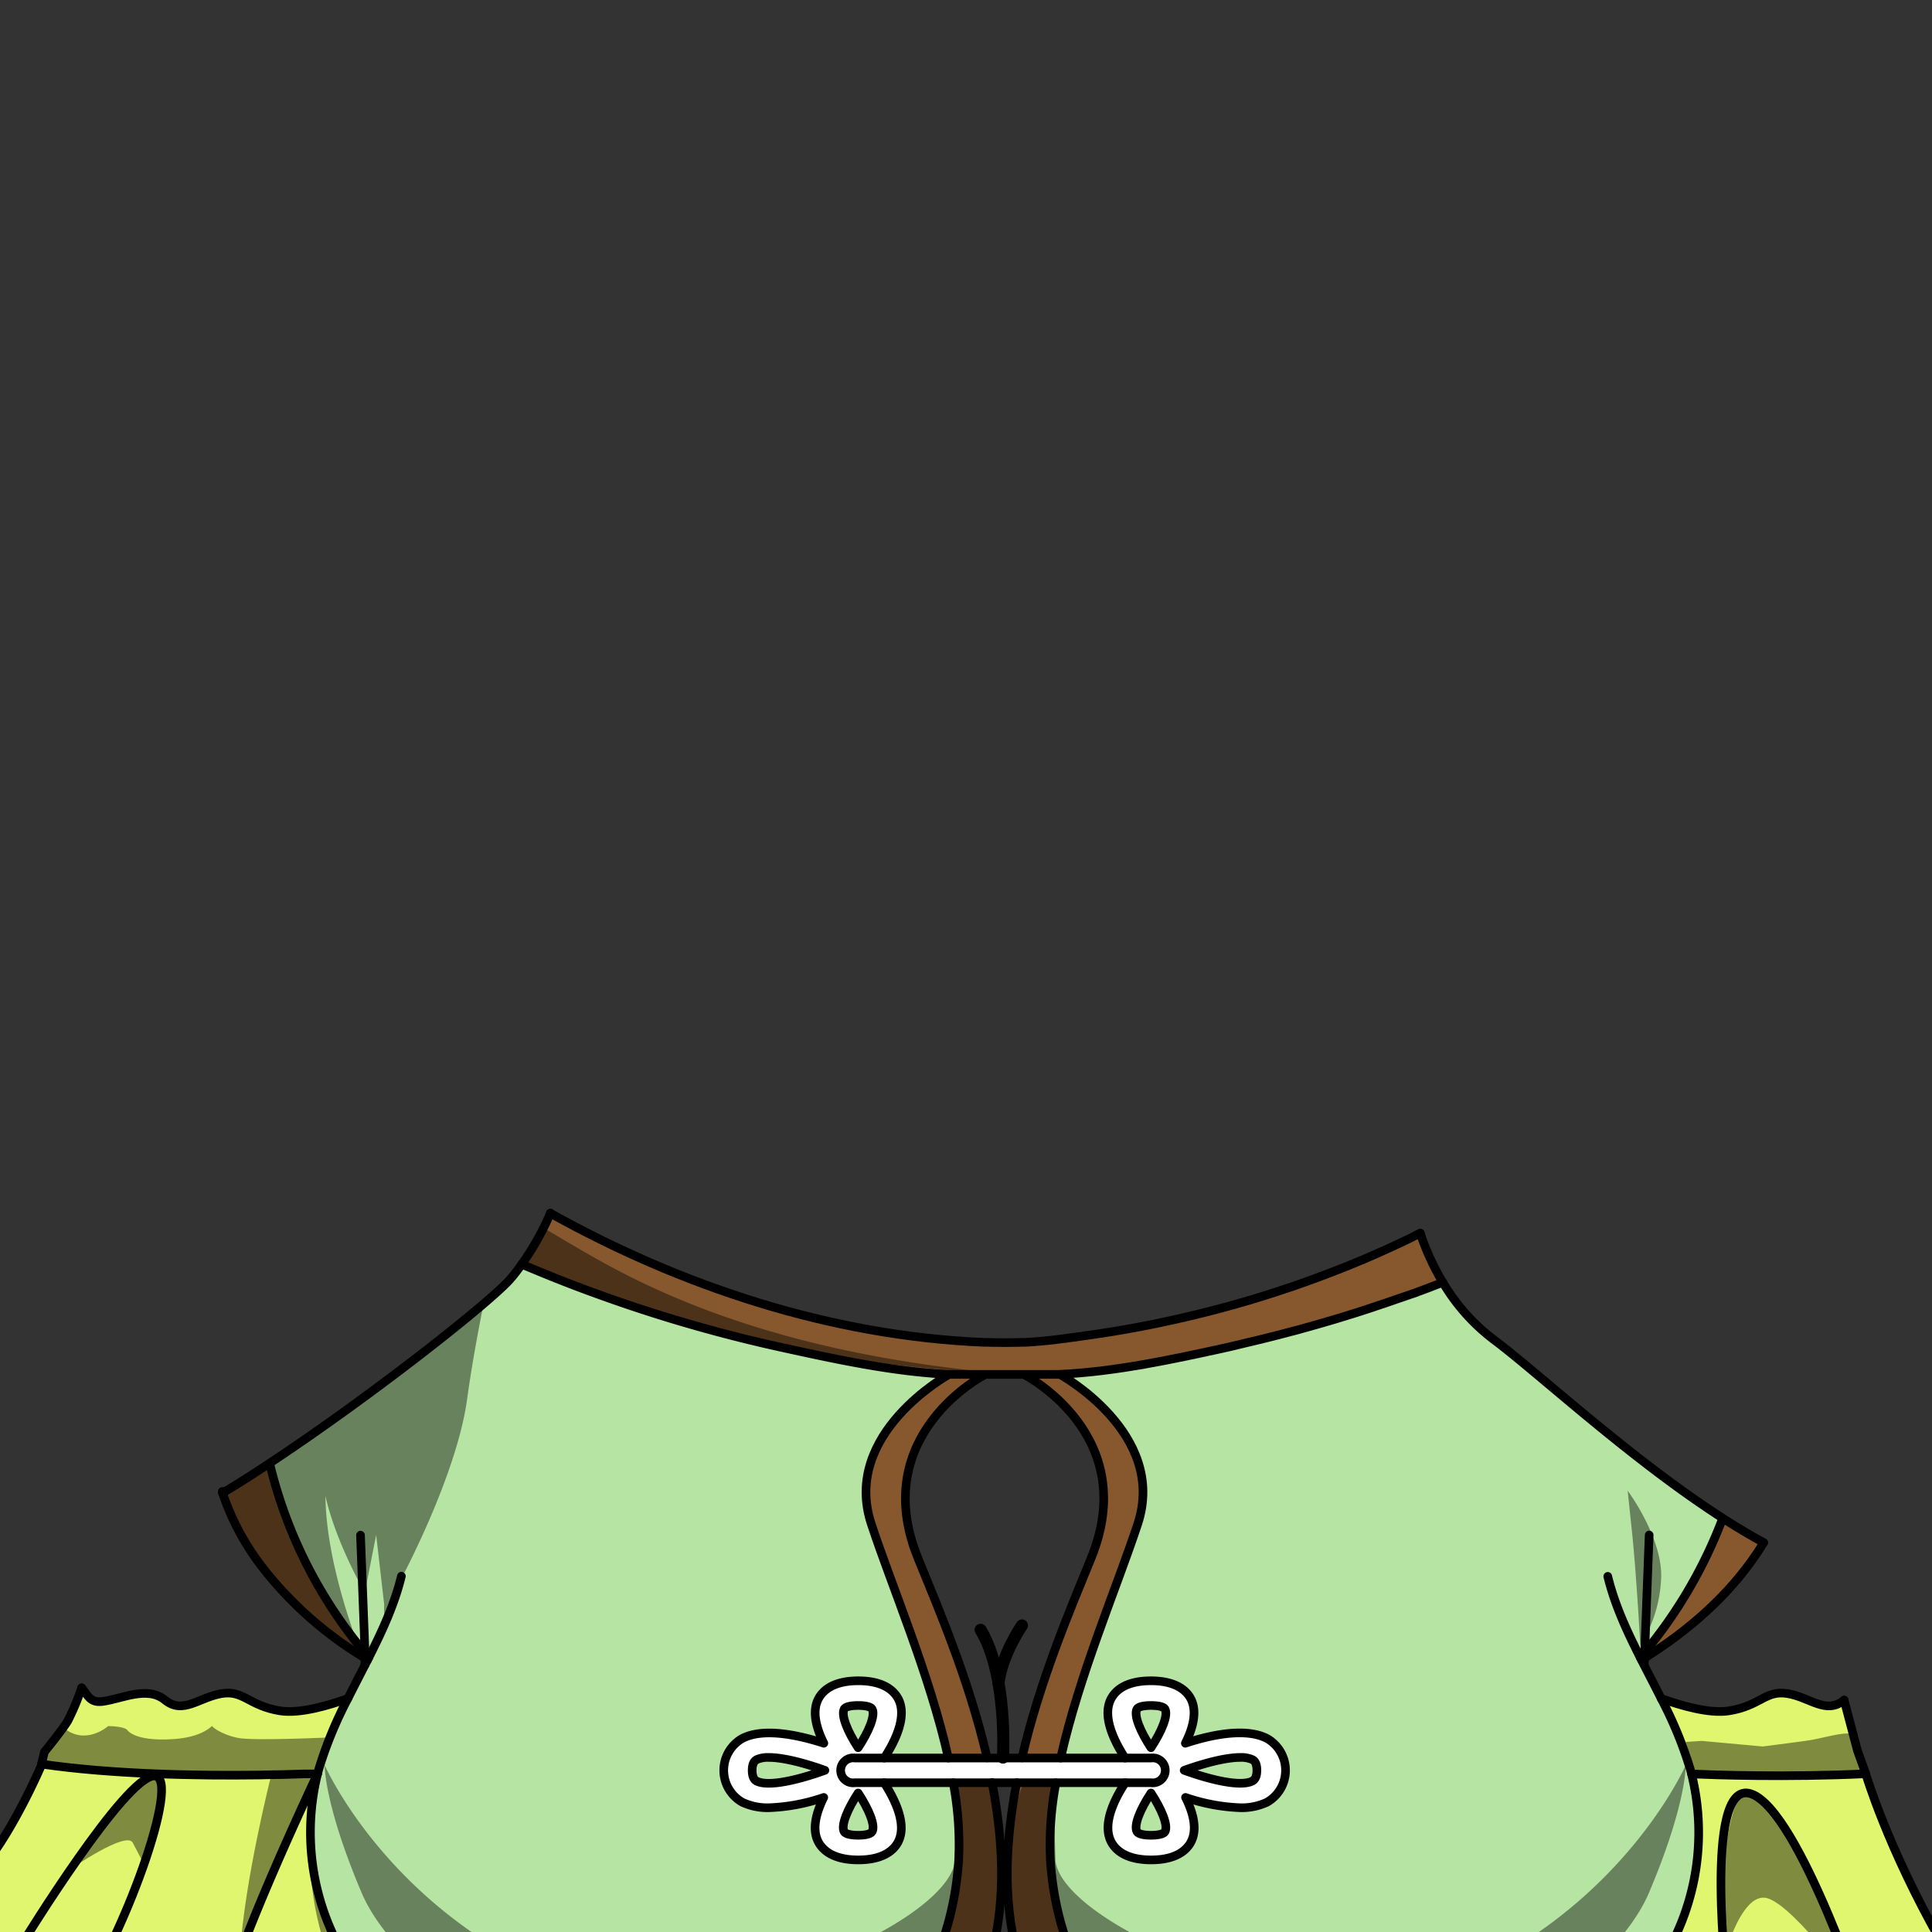 <svg xmlns="http://www.w3.org/2000/svg" viewBox="0 0 432 432">
  <rect x="0" y="0" width="432" height="432" fill="#333333" stroke="none"/>
  <defs>
    <style>.BUNTAI_BEAR_OUTFIT_BEAR_OUTFIT_25_cls-1{isolation:isolate;}.BUNTAI_BEAR_OUTFIT_BEAR_OUTFIT_25_cls-2{fill:#fff;}.BUNTAI_BEAR_OUTFIT_BEAR_OUTFIT_25_cls-3{fill:#e0f66e;}.BUNTAI_BEAR_OUTFIT_BEAR_OUTFIT_25_cls-4{fill:#87582e;}.BUNTAI_BEAR_OUTFIT_BEAR_OUTFIT_25_cls-5{fill:#b6e4a3;}.BUNTAI_BEAR_OUTFIT_BEAR_OUTFIT_25_cls-6,.BUNTAI_BEAR_OUTFIT_BEAR_OUTFIT_25_cls-8{fill:none;stroke:#000;stroke-linecap:round;stroke-linejoin:round;}.BUNTAI_BEAR_OUTFIT_BEAR_OUTFIT_25_cls-6{stroke-width:1.93px;}.BUNTAI_BEAR_OUTFIT_BEAR_OUTFIT_25_cls-7{opacity:0.43;mix-blend-mode:multiply;}.BUNTAI_BEAR_OUTFIT_BEAR_OUTFIT_25_cls-8{stroke-width:2.7px;}</style>
  </defs>
  <g class="BUNTAI_BEAR_OUTFIT_BEAR_OUTFIT_25_cls-1">
    <g id="outfit">
      <path class="BUNTAI_BEAR_OUTFIT_BEAR_OUTFIT_25_cls-2" d="M287.26,393.87a1.16,1.16,0,0,0,0-.18,6.45,6.45,0,0,0-.28-.94c-.06-.16-.12-.31-.19-.46a2.56,2.56,0,0,0-.11-.24l-.09-.18a1.71,1.71,0,0,0-.13-.23,2.61,2.61,0,0,0-.17-.28.21.21,0,0,0,0-.06,3.6,3.6,0,0,0-.28-.4.64.64,0,0,0-.1-.13,2.55,2.55,0,0,0-.26-.3s0,0,0,0l0,0,0,0q-.19-.21-.39-.39c-.16-.15-.33-.29-.5-.42l-.14-.11-.15-.11-.14-.09-.14-.1-.36-.22-.36-.2c-.21-.11-.43-.21-.65-.3a11,11,0,0,0-1.4-.47h0a12.21,12.21,0,0,0-1.51-.29c-.33-.05-.67-.08-1-.1l-.62,0a12.85,12.85,0,0,0-1.39,0,3.77,3.77,0,0,0-.47,0,1.82,1.82,0,0,0-.33,0h-.2c-.39,0-.79.06-1.19.11l-.26,0h-.05l-.36.05-.4.05a2.76,2.76,0,0,0-.4.06l-.29,0c-.48.08-1,.16-1.45.26l-.16,0h-.07l-.42.09-.59.13-.48.11-.44.1-.33.08a0,0,0,0,0,0,0l-.76.19h0l-.09,0-.36.1-.3.08h0l-.37.1-.38.11h0l-.37.1-.37.11h0l-.72.22h0c.14-.28.27-.55.4-.83s.25-.53.36-.81c0,0,0,0,0,0a2.5,2.5,0,0,0,.15-.38c.06-.13.1-.26.15-.39a.16.16,0,0,0,0-.09.7.7,0,0,0,.06-.17,1.66,1.66,0,0,0,.06-.16.06.06,0,0,0,0,0,.88.88,0,0,0,0-.15s0,0,0,0c.08-.25.16-.5.23-.75s.13-.5.18-.75.09-.43.12-.64l0-.16s0-.05,0-.08a.88.88,0,0,0,0-.16.22.22,0,0,0,0-.08,0,0,0,0,0,0,0h0a1.53,1.53,0,0,0,0-.3.43.43,0,0,0,0-.16,8.19,8.19,0,0,0-.05-1.65.19.19,0,0,0,0-.08,3.86,3.86,0,0,0-.09-.49c0-.06,0-.11,0-.16s-.07-.24-.1-.36a7.18,7.18,0,0,0-.32-.81l-.21-.39a6.44,6.44,0,0,0-.45-.66,7,7,0,0,0-.59-.66,1.29,1.29,0,0,0-.17-.16,1.54,1.54,0,0,0-.19-.17,8.32,8.32,0,0,0-.84-.62l-.4-.22-.41-.2a1.76,1.76,0,0,0-.4-.18h0a.13.13,0,0,0-.08,0,.18.18,0,0,0-.09,0h0a.52.52,0,0,0-.16-.06h0l-.07,0-.07,0-.41-.14a4.61,4.61,0,0,0-.53-.15l-.23-.06h0l-.08,0-.12,0-.09,0-.3-.06h-.05l-.26-.05h0l-.61-.08-.49-.05-.39,0-.4,0-.83,0-.83,0-.4,0-.39,0-.49.05-.24,0-.28,0-.31.05-.42.08-.16,0-.51.13-.35.1a.45.45,0,0,0-.11,0l-.17.06a.49.49,0,0,0-.17.06l-.24.09-.43.17-.52.24-.53.3a8.32,8.32,0,0,0-.84.62l-.36.33-.24.24,0,.05,0,0a3.92,3.92,0,0,0-.27.33,3.43,3.43,0,0,0-.24.33,3,3,0,0,0-.21.33,6.54,6.54,0,0,0-.3.59,2,2,0,0,0-.12.31.13.13,0,0,0,0,.08.19.19,0,0,0,0,.07.85.85,0,0,0-.08.24.08.08,0,0,0,0,.05s0,0,0,.06a.85.85,0,0,0,0,.17,7.22,7.22,0,0,0-.11.52,2.76,2.76,0,0,0-.06.4.33.33,0,0,0,0,.14,2.56,2.56,0,0,0,0,.39v.09a0,0,0,0,0,0,0,.66.66,0,0,0,0,.14v.34a0,0,0,0,0,0,0s0,0,0,0,0,0,0,0,0,.2,0,.31a.13.13,0,0,0,0,.06,1.84,1.84,0,0,0,0,.33c0,.07,0,.13,0,.2a1,1,0,0,0,0,.23c0,.15,0,.31.07.46a9.93,9.93,0,0,0,.28,1.17l.09.31s0,0,0,0c.05.17.1.34.16.51s.14.42.22.63.17.45.27.68.33.76.51,1.13.25.53.39.79c.43.84.9,1.65,1.38,2.4l.35.55H197.7l.35-.55c.16-.26.33-.52.48-.79s.32-.54.47-.82.44-.81.64-1.22l.13-.27c0-.07.07-.15.11-.23a.08.08,0,0,0,0-.05c.15-.31.29-.62.42-.94s.18-.43.26-.65.14-.37.2-.55a.14.14,0,0,0,0-.06.11.11,0,0,0,0-.05,4,4,0,0,0,.15-.45.83.83,0,0,0,.06-.21.56.56,0,0,0,0-.12c.05-.18.1-.36.14-.54s.1-.43.14-.65l.06-.34a1.26,1.26,0,0,0,0-.28s0,0,0,0h0a1,1,0,0,0,0-.24l0-.22a.53.53,0,0,0,0-.13,2.18,2.18,0,0,0,0-.25c0-.14,0-.28,0-.41a1.7,1.7,0,0,0,0-.22,2,2,0,0,0,0-.25,1.27,1.27,0,0,0,0-.2.34.34,0,0,0,0-.1s0,0,0-.06h0a3.93,3.93,0,0,0-.06-.48,6.14,6.14,0,0,0-.53-1.67,3.6,3.6,0,0,0-.2-.39l-.06-.09a6.44,6.44,0,0,0-.79-1l0,0-.16-.16-.36-.33a7.48,7.48,0,0,0-.85-.62c-.16-.1-.32-.19-.5-.28l-.27-.13-.28-.13a5.36,5.36,0,0,0-.6-.24,3.39,3.39,0,0,0-.45-.15l-.26-.08-.26-.07-.17,0a2,2,0,0,0-.35-.08l-.52-.1c-.25-.05-.5-.08-.77-.11l-.5-.05-.51,0h-.31l-.79,0-.79,0h-.31l-.52,0-.5.05-.35,0-.12,0-.31.05-.59.11-.55.14-.35.1c-.18,0-.35.11-.51.17l-.17.06-.21.08-.23.1-.55.26-.5.28a8.32,8.32,0,0,0-.84.62l-.27.24-.25.25-.23.25-.2.25a6.44,6.44,0,0,0-.45.66,6.59,6.59,0,0,0-.85,3.44q0,.3,0,.6a1,1,0,0,0,0,.17.38.38,0,0,0,0,.1c0,.13,0,.27.05.4a2.17,2.17,0,0,0,0,.25.76.76,0,0,0,0,.21c0,.14.05.27.08.41l.06.27a.83.83,0,0,0,0,.15.83.83,0,0,0,0,.15,4.16,4.16,0,0,0,.12.44c.09.33.2.67.32,1l0,.12c.09.26.2.52.3.77,0,0,0,0,0,.05.11.27.23.54.35.8s.26.55.4.83h0l-.72-.22-.74-.22-1.06-.31-.34-.09-.47-.12-.75-.19-.67-.16-.71-.16-.16,0-.19,0-.15,0-.11,0H178l-.58-.11-.33-.06-.55-.1-.35,0-.55-.08-.16,0-1.08-.12a.62.62,0,0,0-.19,0l-1-.08h-.11l-1.09,0h0l-.82,0a4.89,4.89,0,0,0-.54,0l-.5,0-.58.07h0A12.21,12.21,0,0,0,168,388h0a11,11,0,0,0-1.4.47c-.22.09-.44.19-.65.3l-.36.2c-.19.11-.37.23-.56.36l-.2.15a3.57,3.57,0,0,0-.38.3h0l-.36.33-.27.26-.33.37,0,.06c-.11.15-.23.3-.34.47l0,0-.12.19c0,.07-.09.14-.13.22a.54.54,0,0,0-.07.13.76.76,0,0,0-.09.18,1.77,1.77,0,0,0-.15.31c-.07.15-.13.3-.19.46l-.09.26a1.42,1.42,0,0,0-.07.22l0,.09a3,3,0,0,0-.08.32,1.55,1.55,0,0,0,0,.23l0,.14a2,2,0,0,0,0,.24l0,.16s0,.1,0,.15,0,.29,0,.44a.34.34,0,0,0,0,.1q0,.36,0,.75A7.52,7.52,0,0,0,166,403a10.37,10.37,0,0,0,2.8.94,16.7,16.7,0,0,0,3.22.29h.74l.75,0,.76-.05.9-.1.22,0,.24,0,.48-.07.79-.12.09,0,1-.18.11,0,1.22-.26.26-.06.4-.1.35-.09.95-.25.94-.26c.28-.07.55-.16.83-.24l1.19-.37c-1.71,3.43-2.78,7.29-1.09,10.18a6.44,6.44,0,0,0,.45.66q.27.33.6.66a.85.85,0,0,0,.17.16l.18.16.18.15.11.09c.18.13.36.26.56.38l.28.16.2.11.36.18a2.41,2.41,0,0,0,.33.15,10.18,10.18,0,0,0,1.32.45l.28.07c.3.07.61.14.94.19l.36,0,.37.05.35,0h.46l.42,0h.88l.85,0h0l.35,0,.41,0h.11l.36,0,.63-.08.1,0,.48-.09.27-.06.08,0,.41-.1.12,0c.17-.05.34-.1.49-.16l.32-.11c.2-.07.39-.15.57-.23l.19-.09.22-.11.18-.1.37-.21.27-.18.15-.1.08-.06a4.35,4.35,0,0,0,.56-.47,1.62,1.62,0,0,0,.19-.18,3.5,3.5,0,0,0,.27-.28c.1-.1.18-.21.27-.31a6.27,6.27,0,0,0,.46-.68c.08-.14.16-.29.23-.44l.18-.4.14-.42q0-.1.06-.24c.05-.18.09-.37.13-.56s.06-.44.08-.67,0-.21,0-.31a7.91,7.91,0,0,0,0-.84c0-.1,0-.21,0-.32,0-.32-.07-.64-.13-1s-.07-.36-.11-.54a4.7,4.7,0,0,0-.12-.51c-.08-.3-.17-.61-.27-.92s-.21-.62-.33-.92-.16-.41-.25-.61-.27-.64-.42-.95c-.29-.63-.61-1.25-1-1.84-.16-.3-.33-.59-.5-.88s-.47-.76-.71-1.13h53.84c-.23.37-.47.74-.7,1.13a29,29,0,0,0-1.77,3.42,1.34,1.34,0,0,0-.07.18,1,1,0,0,0-.07.15l-.09.22-.05.12-.1.27-.18.49c-.06.18-.12.35-.18.54l-.06.18c0,.05,0,.1,0,.15q-.12.4-.21.81a1.5,1.5,0,0,0-.06.29l-.06.29-.06.37c0,.26-.07.51-.09.77,0,.05,0,.1,0,.15,0,.22,0,.45,0,.66a.91.91,0,0,0,0,.17c0,.13,0,.25,0,.37a1.94,1.94,0,0,0,0,.24s0,.05,0,.07a6.15,6.15,0,0,0,.26,1.22c0,.11.07.21.11.31a8.77,8.77,0,0,0,.23.55l0,.07.11.19,0,.08h0c1,1.73,3.36,3.79,8.79,3.79a16.65,16.65,0,0,0,3.55-.35c.24,0,.46-.11.68-.17h0a6.37,6.37,0,0,0,.66-.21c.17-.06.33-.12.48-.19l.31-.14.2-.1.16-.08a6.76,6.76,0,0,0,2.3-1.88,6.44,6.44,0,0,0,.45-.66c1.68-2.89.62-6.75-1.1-10.18,1,.31,2,.61,3,.88s1.94.5,2.92.7c.78.16,1.57.3,2.34.41l.59.08,1.12.13.76.05h.08l.3,0h1.11a16.73,16.73,0,0,0,3.23-.29,10.49,10.49,0,0,0,2.8-.94,7.51,7.51,0,0,0,4.16-7.14A9.35,9.35,0,0,0,287.26,393.87Zm-104.48,2.56-.84.28-1.7.52-1.26.35-1.55.39-.76.17-1,.21-1,.17h0l-1,.12c-.31,0-.62.06-.91.08l-.32,0a9.23,9.23,0,0,1-1.87-.09l-.26,0h0l-.22-.05a.23.23,0,0,1-.11,0,2.06,2.06,0,0,1-.44-.14,2.08,2.08,0,0,1-.3-.13l-.09-.05-.19-.13a1.69,1.69,0,0,1-.35-.39,4.22,4.22,0,0,1,0-3.67,1.54,1.54,0,0,1,.18-.23l.13-.12.12-.09a1.73,1.73,0,0,1,.2-.12,3,3,0,0,1,.55-.22,4,4,0,0,1,.64-.15,3.06,3.06,0,0,1,.45-.06,3.57,3.57,0,0,1,.47,0h.6l1,0,.51,0c.51.05,1.06.12,1.62.21l.57.1c1,.18,2,.42,3.1.69l1.08.29c1.56.43,3.16,1,4.71,1.51C183.91,396.05,183.35,396.24,182.78,396.43Zm71.37-14.12a1.21,1.21,0,0,1,.09-.2.27.27,0,0,1,.07-.08l0,0s0,0,.05-.05l.22-.15a2.08,2.08,0,0,1,.3-.13l.37-.11.43-.09a3.8,3.8,0,0,1,.5-.06,4.56,4.56,0,0,1,.54,0h.61a5.62,5.62,0,0,1,.59,0,4.74,4.74,0,0,1,.55,0,3.65,3.65,0,0,1,.49.06l.44.09.32.09.05,0a1.57,1.57,0,0,1,.29.13,1.35,1.35,0,0,1,.25.17.61.61,0,0,1,.13.16,1.39,1.39,0,0,1,.12.28,2.21,2.21,0,0,1,.07.3,3,3,0,0,1,0,.67,8,8,0,0,1-.41,1.81c-.06.18-.13.37-.2.56-.15.38-.32.78-.51,1.18-.09.21-.19.41-.3.62s-.37.71-.57,1.07-.41.72-.64,1.09-.44.72-.68,1.08c-.45-.68-.87-1.37-1.26-2-.13-.22-.25-.45-.37-.67h0l-.53-1h0a19,19,0,0,1-.79-1.95c-.06-.19-.12-.37-.17-.55s-.09-.35-.12-.52a4.64,4.64,0,0,1-.07-.48A2.55,2.55,0,0,1,254.15,382.31Zm-65.38-.19a1.58,1.58,0,0,1,1-.57c.13,0,.28-.06.43-.09a3.8,3.8,0,0,1,.5-.06,3.24,3.24,0,0,1,.55,0,5.72,5.72,0,0,1,.59,0l.61,0a4.74,4.74,0,0,1,.55,0l.51.07a2.5,2.5,0,0,1,.43.09l.36.11a1.5,1.5,0,0,1,.52.28.57.57,0,0,1,.15.16h0a1.47,1.47,0,0,1,.16.43,2,2,0,0,1,0,.26,3.24,3.24,0,0,1,0,.81,2.34,2.34,0,0,1,0,.26,4.15,4.15,0,0,1-.09.43q-.06.26-.15.54a6.9,6.9,0,0,1-.29.83c-.05.14-.11.29-.17.44s-.25.59-.4.9l-.37.76a34.61,34.61,0,0,1-1.78,3h0c-.12-.18-.24-.36-.35-.55l-.34-.54c-.23-.37-.44-.73-.64-1.09l-.29-.54c-.19-.35-.37-.71-.53-1.05-.24-.51-.46-1-.63-1.48s-.22-.62-.3-.91-.12-.5-.17-.73a2.7,2.7,0,0,1,0-.28A2.42,2.42,0,0,1,188.77,382.12ZM195,409.59a.64.64,0,0,1-.18.19,1,1,0,0,1-.2.13,1.36,1.36,0,0,1-.27.13,2.75,2.75,0,0,1-.34.1,3.42,3.42,0,0,1-.4.09l-.45.07-.2,0-.34,0h-1.35a7.73,7.73,0,0,1-1-.11,3.8,3.8,0,0,1-1.1-.33,1.39,1.39,0,0,1-.22-.15.76.76,0,0,1-.15-.17.66.66,0,0,1-.09-.19,1.09,1.09,0,0,1-.05-.17,2.33,2.33,0,0,1,0-.28.53.53,0,0,1,0-.13,3.41,3.41,0,0,1,.05-.88c0-.12,0-.24.07-.37a8.31,8.31,0,0,1,.26-.93c0-.15.1-.3.16-.46s.12-.33.18-.49c.13-.32.28-.66.45-1l.25-.52c.17-.35.36-.71.57-1.07.39-.72.84-1.45,1.32-2.18h0c.45.68.88,1.37,1.25,2l.37.67a20.73,20.73,0,0,1,.92,1.93q.13.3.24.6c.06.16.11.31.16.46a1.19,1.19,0,0,1,.07.23q.1.31.18.63c0,.11,0,.21.06.31s0,.19,0,.28A2.35,2.35,0,0,1,195,409.59Zm65.68-.74a1.1,1.1,0,0,1,0,.18,1.55,1.55,0,0,1-.05.23.32.32,0,0,1,0,.09,1.89,1.89,0,0,1-.11.25.2.2,0,0,1-.08.1l-.07.06-.07.05a2.24,2.24,0,0,1-.82.35,2.85,2.85,0,0,1-.44.09H259a9,9,0,0,1-1,.1h-1.25a9,9,0,0,1-1-.11,4.66,4.66,0,0,1-.8-.2l-.3-.13a1.24,1.24,0,0,1-.34-.28.1.1,0,0,1,0-.05,1.21,1.21,0,0,1-.09-.2c0-.05,0-.11-.05-.18a1.18,1.18,0,0,1,0-.2,1.11,1.11,0,0,1,0-.19,1.48,1.48,0,0,1,0-.21,6.24,6.24,0,0,1,.1-.89c0-.17.08-.34.12-.52s.11-.36.17-.55.1-.31.16-.47h0c.09-.24.19-.48.29-.72s.22-.5.34-.75h0l.53-1h0c.12-.22.24-.44.37-.66s.26-.45.4-.68l.42-.68c.14-.23.29-.45.44-.68.24.36.47.72.68,1.08h0c.23.36.43.72.63,1.08s.39.72.57,1.07.23.48.34.71.16.35.23.52.15.34.21.5.13.33.18.49.11.32.16.47a3.31,3.31,0,0,1,.12.42,3,3,0,0,1,.09.38l.06.34A4.13,4.13,0,0,1,260.69,408.85Zm20.22-11.65a.11.11,0,0,1,0,.07,1.11,1.11,0,0,1-.12.27.75.75,0,0,1-.07.12.36.36,0,0,1-.08.12.47.47,0,0,1-.11.13l-.17.16a1.62,1.62,0,0,1-.29.17,1.42,1.42,0,0,1-.25.12l-.29.11-.47.12-.26.05-.57.07-.3,0a14,14,0,0,1-2-.06h-.08l-.22,0h-.09l-.4-.05-.82-.12q-.34,0-.69-.12t-.93-.18c-.63-.14-1.27-.29-1.93-.46s-1.31-.35-2-.55q-.58-.16-1.17-.36l-1.11-.36-1.67-.58c.52-.19,1.05-.38,1.58-.55,1-.35,2.09-.68,3.13-1l.58-.16c.19-.06.39-.11.58-.15,1-.27,2.05-.49,3-.67l.57-.1c.57-.09,1.11-.16,1.63-.21s1-.07,1.47-.07h.59l.37,0a2.6,2.6,0,0,1,.39.05,3.43,3.43,0,0,1,.34.06l.33.08.17.05a.58.58,0,0,1,.17.06,2.52,2.52,0,0,1,.33.14l.19.11a2,2,0,0,1,.24.2l.09.1a1.33,1.33,0,0,1,.14.19,2.29,2.29,0,0,1,.24.54,2.44,2.44,0,0,1,.08.34c0,.07,0,.15,0,.24s0,.17,0,.26,0,.27,0,.41,0,.28,0,.41A4.69,4.69,0,0,1,280.91,397.2Z" />
      <path class="BUNTAI_BEAR_OUTFIT_BEAR_OUTFIT_25_cls-3" d="M454.08,465.83H336.46l1.29-.48c.27-.09.53-.19.79-.3l.27-.11a.13.13,0,0,0,.08,0l.31-.12c.51-.2,1-.41,1.5-.62l.57-.25.5-.22c.25-.1.5-.22.74-.33.56-.26,1.12-.52,1.66-.79l.44-.21.35-.18c.26-.12.51-.25.76-.39.66-.34,1.31-.69,2-1.05s1.28-.72,1.91-1.1l0,0c.21-.11.41-.24.61-.36l.63-.39.81-.52c.43-.27.85-.54,1.26-.82.58-.39,1.15-.79,1.72-1.2l.12-.08.17-.13.22-.16.75-.56.25-.18.3-.24.77-.59q.66-.51,1.29-1l0,0c.14-.11.28-.22.42-.35s.35-.29.53-.46a.42.42,0,0,0,.13-.11.35.35,0,0,0,.12-.1s0,0,0,0l.19-.16.08-.07,0,0,.36-.32a1.07,1.07,0,0,0,.16-.14l.11-.11a.44.44,0,0,0,.11-.09.38.38,0,0,0,.09-.09s0,0,.05,0c.23-.2.45-.41.67-.62l.12-.11.1-.09.22-.21.46-.46.45-.44c.15-.14.29-.29.44-.45l.6-.62a2.27,2.27,0,0,0,.26-.28c.22-.22.43-.45.64-.68a2.2,2.2,0,0,0,.2-.23l.26-.28c.3-.33.59-.66.87-1s.33-.39.5-.59c.51-.6,1-1.2,1.46-1.81l.06-.07.05-.07c.13-.16.25-.32.37-.49l.22-.3.65-.91s0,0,0,0h0l.15-.2.05-.07c.08-.1.15-.21.23-.32.36-.52.71-1.05,1.05-1.58l.13-.2c.06-.1.12-.2.19-.3.31-.5.62-1,.91-1.51s.7-1.22,1-1.84c.06-.13.13-.26.2-.39.33-.61.64-1.23.93-1.85s.48-1,.71-1.54.46-1.06.67-1.6l.14-.33c0-.14.11-.29.17-.44s.23-.58.32-.87.17-.42.24-.63h0a.56.56,0,0,0,0-.12c.08-.21.15-.41.21-.62s.21-.59.3-.89a.5.5,0,0,0,0-.13c0-.06.05-.14.07-.21a3,3,0,0,0,.09-.32c.16-.5.31-1,.44-1.49,0-.07,0-.13.06-.21.16-.57.3-1.15.44-1.73a.29.29,0,0,0,0-.09c0-.05,0-.1,0-.15s.09-.38.12-.58.13-.57.19-.86a1.16,1.16,0,0,0,0-.18c0-.13.05-.26.08-.4a2.07,2.07,0,0,1,0-.22c.1-.51.19-1,.27-1.54s.16-1.08.23-1.62c.05-.35.09-.71.13-1.06.06-.57.11-1.15.15-1.72s.09-1.26.11-1.89a2.09,2.09,0,0,0,0-.25c0-.63,0-1.26,0-1.89a52.21,52.21,0,0,0-1.63-13h0c-.11-.4-.21-.79-.32-1.18-.18-.64-.37-1.27-.58-1.9-.14-.44-.28-.88-.44-1.31s-.3-.86-.46-1.29-.37-1-.56-1.48c-.26-.66-.53-1.32-.8-2l-.2-.45q-.25-.62-.54-1.23c0-.12-.1-.24-.16-.36-.28-.62-.56-1.23-.85-1.84-.6-1.29-1.24-2.57-1.88-3.85,4.15,1.51,10.71,3.49,15.21,2.76,7-1.13,8.12-4.71,13.12-3.84s8.57,4.73,12.56,1.45l2,7.44,1,3.92,1.85,5.11,0,.05.14.46c.86,2.78,5.82,17.9,16.75,37.11C440.56,445.6,448.28,457.35,454.08,465.83Z" />
      <path class="BUNTAI_BEAR_OUTFIT_BEAR_OUTFIT_25_cls-3" d="M112.8,465.83H-25.3l7.35-28.93s7.17-11,14.16-19.47S9.26,394.7,9.26,394.7l0-.13.67-2.83s2.54-3.11,4.22-5.44c.39-.56.75-1.07,1-1.49a53,53,0,0,0,3.1-7.41c1.38,1.76,1.93,3.4,4.62,3.05,4.34-.55,10-3.58,14-.31s7.56-.57,12.56-1.44,6.12,2.7,13.12,3.84c4.49.73,11.06-1.25,15.21-2.76-1.17,2.33-2.3,4.67-3.32,7-.2.45-.39.89-.57,1.34,0,.11-.1.22-.14.33v0l0,.08,0,.09c-.41,1-.78,1.95-1.13,2.94-.08.21-.16.42-.23.64l-.21.63c-.29.85-.56,1.71-.8,2.57-.11.39-.21.79-.31,1.19h0a50.55,50.55,0,0,0-1.21,6.43,52.56,52.56,0,0,0-.41,6.51c0,.68,0,1.36,0,2s.06,1.27.11,1.91.1,1.24.17,1.85c0,.22,0,.44.08.67q.09.78.21,1.53l0,.2c.08.56.18,1.12.28,1.67l.06.33c0,.08,0,.16,0,.23q.16.84.36,1.68l.09.39.21.86c.07.29.15.58.23.86l.09.33c.07.25.14.5.22.75s.15.53.24.79a1.55,1.55,0,0,0,.07.23c.07.23.14.46.22.68s0,.15.07.23h0c0,.07,0,.13.07.2l0,.06v0c.13.41.27.81.43,1.2a1.42,1.42,0,0,0,.1.29.69.69,0,0,0,.05.13,3.8,3.8,0,0,0,.18.47q.15.42.33.84c.14.36.29.72.45,1.07s.19.46.3.69a1.59,1.59,0,0,0,.12.27c.19.43.4.87.61,1.3a1.3,1.3,0,0,0,.08.17c0,.09.08.18.13.27a.41.41,0,0,0,0,.08c.26.51.52,1,.79,1.52s.5.92.77,1.37a2.71,2.71,0,0,0,.21.37s0,0,0,.05a.09.09,0,0,0,0,.06l.14.23c.07.13.15.26.23.39s.13.22.2.33.26.43.4.64.31.49.48.74a1.76,1.76,0,0,0,.14.23,2.9,2.9,0,0,0,.19.29.23.23,0,0,0,.05.07l0,.08,0,.06v0l0,0s0,0,0,0l0,.07a.41.41,0,0,0,.05.09c.06.1.13.2.2.3v0a0,0,0,0,0,0,0l.15.21c.24.35.49.7.74,1s.66.9,1,1.34.55.71.83,1.05.47.58.72.86.39.47.6.7c0,.06.1.13.16.19.31.36.64.72,1,1.08,0,0,0,0,0,0a.38.38,0,0,0,.11.11,3.71,3.71,0,0,0,.27.29h0l0,0c.27.3.56.6.84.89l.87.87c.34.34.69.67,1,1s.63.59,1,.88.82.74,1.24,1.1l1.46,1.22c.33.27.66.54,1,.8l1,.77.52.39c.52.39,1,.76,1.58,1.13l.83.57s0,0,.05,0l.17.12,1.23.81.12.08.83.51c.3.19.59.37.89.54s.37.22.55.32l.46.28.31.17.06,0,.12.06c.46.27.93.53,1.4.78s.87.47,1.31.69l.67.34.79.39c.74.36,1.48.71,2.23,1l.62.27.14.06.73.32.79.32c.48.2,1,.39,1.45.57Z" />
      <path class="BUNTAI_BEAR_OUTFIT_BEAR_OUTFIT_25_cls-4" d="M234.86,416.09a73.6,73.6,0,0,1,1.22-17.47h-8.74c-5,25.83-2.56,53.5,24,70.3A159.94,159.94,0,0,0,287.44,474l-21.67-9.49C249.32,458.89,236.43,439.61,234.86,416.09Z" />
      <path class="BUNTAI_BEAR_OUTFIT_BEAR_OUTFIT_25_cls-4" d="M213.16,398.62a73.57,73.57,0,0,1,1.21,17.47c-1.55,23.52-14.44,42.8-30.91,48.39l-21.65,7.12a274.68,274.68,0,0,0,36-2.68c26.62-16.8,29-44.47,24-70.3Z" />
      <path class="BUNTAI_BEAR_OUTFIT_BEAR_OUTFIT_25_cls-4" d="M81.57,370.77l-.52-.33h0l-.12-.09-.1-.07a83.66,83.66,0,0,1-22.67-20.48c-.63-.85-1.24-1.71-1.82-2.58a56.19,56.19,0,0,1-6.57-13.36h0c3.35-2,6.91-4.28,10.55-6.69a103.4,103.4,0,0,0,19.53,40.18c.54.7,1.09,1.38,1.66,2.06h0v0h0C81.53,369.89,81.54,370.33,81.57,370.77Z" />
      <path class="BUNTAI_BEAR_OUTFIT_BEAR_OUTFIT_25_cls-4" d="M394.36,344.93q-.69,1.15-1.44,2.28c-6.25,9.34-15.09,17.22-25.23,23.55h0c0-.11,0-.22,0-.34,0-.33,0-.66,0-1h0s0,0,0,0a104.92,104.92,0,0,0,17.43-29.94C388.25,341.44,391.32,343.28,394.36,344.93Z" />
      <path class="BUNTAI_BEAR_OUTFIT_BEAR_OUTFIT_25_cls-4" d="M317.58,275.72a55.6,55.6,0,0,0,5.06,11l-.34.13-3.18,1.22-3.19,1.18-.08,0-.23.09-2.91,1-.56.19-2.1.73c-.85.28-1.7.58-2.55.85-2.91,1-5.83,1.9-8.77,2.79q-3.71,1.11-7.46,2.14l-.89.25-3.38.89c-1.13.3-2.26.59-3.4.87-1.59.4-3.19.79-4.81,1.16-1.38.33-2.76.65-4.16,1-12.36,2.71-24.92,5.46-37.6,6.07,0,0,19.88,10.88,18.5,28.05-.05.58-.12,1.16-.21,1.75,0,.29-.1.59-.16.89a5.73,5.73,0,0,1-.16.69.65.65,0,0,1,0,.2h0a2.37,2.37,0,0,1-.09.36.32.32,0,0,1,0,.14c0,.11-.06.22-.1.33-.09.33-.19.67-.3,1-.29.88-.6,1.79-.91,2.71s-.65,1.87-1,2.83l-.76,2.12c-1.62,4.47-3.42,9.3-5.24,14.33-.17.49-.35,1-.53,1.47-.33.91-.66,1.83-1,2.75a1.72,1.72,0,0,0-.07.21c-.38,1.06-.75,2.13-1.12,3.21-.2.58-.4,1.15-.59,1.73-.29.86-.58,1.73-.86,2.6-.48,1.45-.95,2.91-1.4,4.38s-.85,2.79-1.25,4.18c-.11.37-.21.73-.31,1.09,0,.16-.09.32-.13.48-.21.72-.4,1.44-.59,2.15-.28,1-.54,2-.79,3.07s-.44,1.82-.64,2.72c0,.11-.05.23-.08.34h-8.67c.09-.42.19-.83.29-1.24.16-.68.33-1.36.5-2,.27-1.08.56-2.16.86-3.24s.6-2.14.91-3.19c.37-1.28.76-2.54,1.15-3.79.24-.76.48-1.52.73-2.27l.24-.74c.26-.76.51-1.52.77-2.26,1.36-4,2.78-7.81,4.17-11.38.16-.42.32-.83.49-1.25,2-5,3.81-9.45,5.36-13.26,11.26-27.67-14.9-41-14.9-41-.71,0-1.41,0-2.12-.09l-1.06-.06c-.41,0-.85-.06-1.28-.12h0c-.43.06-.85.1-1.28.12l-1.06.06c-.71.05-1.41.08-2.11.09,0,0-.62.32-1.64,1l-.82.54-.63.43a39.54,39.54,0,0,0-4.94,4.09l-.41.41a37.16,37.16,0,0,0-2.88,3.25c-.27.34-.54.69-.79,1.05-.14.18-.26.36-.39.55-.41.59-.8,1.21-1.18,1.84-.22.36-.42.72-.62,1.1q-.18.31-.33.63c-.34.67-.66,1.36-1,2.06s-.52,1.32-.74,2c-.08.24-.16.48-.23.73l-.21.74-.12.46a26.55,26.55,0,0,0-.53,2.74,5.59,5.59,0,0,0-.08.59c0,.33-.09.66-.11,1s-.06.82-.08,1.23,0,.84,0,1.26,0,1.14.05,1.71c0,.2,0,.4,0,.61s0,.59.08.89q.12,1.07.3,2.16c.08.45.16.91.27,1.37s.14.62.22.94.2.82.32,1.24.25.87.39,1.31.29.89.45,1.33c.22.6.45,1.21.7,1.82l.85,2.09c.58,1.44,1.21,3,1.86,4.55.16.4.33.8.49,1.21s.33.81.5,1.23c.33.83.67,1.68,1,2.54l.51,1.31c.35.88.7,1.77,1,2.68h0c.35.91.7,1.83,1,2.76l.54,1.43c.6,1.66,1.21,3.35,1.81,5.09.18.5.36,1,.52,1.53.39,1.13.76,2.27,1.14,3.42,1.17,3.63,2.28,7.38,3.25,11.21.25,1,.49,2,.72,3,.06.21.11.42.16.63h-8.67c-.13-.58-.26-1.16-.4-1.74-.27-1.17-.57-2.33-.87-3.5q-.69-2.64-1.46-5.28c-.34-1.17-.7-2.35-1.06-3.51q-.83-2.64-1.69-5.25c-1.15-3.48-2.35-6.91-3.56-10.26l-.6-1.67c-.4-1.1-.8-2.2-1.2-3.28L200,355.39c-.59-1.59-1.16-3.14-1.71-4.67-.37-1-.74-2-1.09-3-.88-2.45-1.69-4.79-2.42-7-.15-.46-.29-.92-.41-1.38-.06-.23-.11-.45-.17-.68s-.11-.45-.15-.67-.12-.6-.16-.89c-.09-.59-.16-1.17-.21-1.75s-.07-1.16-.07-1.73,0-1,0-1.48c0-.25,0-.49.07-.74s0-.43.08-.65.08-.6.14-.9.07-.35.11-.53.11-.54.18-.81.11-.43.17-.65.16-.56.25-.84.11-.34.17-.51a24.1,24.1,0,0,1,1.06-2.58c.07-.16.15-.31.23-.47.22-.46.47-.91.72-1.36l.35-.59c.19-.33.4-.65.61-1s.27-.41.41-.61c.41-.61.85-1.19,1.3-1.76.26-.34.53-.67.8-1a42.38,42.38,0,0,1,3.88-4l.86-.76a48.53,48.53,0,0,1,4.54-3.49l.59-.4c1.22-.8,2-1.22,2-1.22-12.67-.62-25.23-3.36-37.59-6.07a323.68,323.68,0,0,1-42.38-12.39l-.15-.05c-5.18-1.9-10.31-3.95-15.43-6.13a63.61,63.61,0,0,0,4.88-8.11c1-2,1.54-3.32,1.54-3.32v0a243.66,243.66,0,0,0,97,28.9l.63,0a16.59,16.59,0,0,0,1.84-.13h0c.66-.07,1.3-.16,2-.19h.27c.63,0,1.3.12,2,.19h0a16.6,16.6,0,0,0,1.85.13h.63q7.28-.61,14.48-1.63c.75-.11,1.5-.21,2.24-.33l2.12-.33.52-.08,2.21-.37,1.75-.31c1.44-.25,2.88-.53,4.3-.81.94-.18,1.89-.37,2.82-.58,3.53-.74,7.05-1.55,10.52-2.44l1.74-.45,1.49-.39c1-.28,2.06-.56,3.07-.85,2-.58,4.08-1.18,6.1-1.82l2.52-.8,3.93-1.3c.86-.3,1.73-.6,2.58-.91s1.93-.69,2.9-1.05l1.86-.7,2.74-1.06.68-.26c1-.38,1.93-.77,2.89-1.17l2.19-.91c3.44-1.46,6.85-3,10.19-4.61Z" />
      <path class="BUNTAI_BEAR_OUTFIT_BEAR_OUTFIT_25_cls-5" d="M195,382.12c-.29-.49-1.45-.77-3.12-.77s-2.83.28-3.11.77c-.82,1.4.76,5.12,3.11,8.67C194.23,387.24,195.82,383.52,195,382.12Z" />
      <path class="BUNTAI_BEAR_OUTFIT_BEAR_OUTFIT_25_cls-5" d="M169.19,393.46c-.28.15-1,.55-1,2.39s.76,2.25,1,2.41c2.61,1.34,9.33-.27,15.26-2.41C180,394.26,175.18,393,171.9,393A6.14,6.14,0,0,0,169.19,393.46Z" />
      <path class="BUNTAI_BEAR_OUTFIT_BEAR_OUTFIT_25_cls-5" d="M188.77,409.59c.28.48,1.45.78,3.11.78s2.83-.3,3.12-.79c.82-1.4-.77-5.1-3.12-8.66C189.54,404.48,188,408.19,188.77,409.59Z" />
      <path class="BUNTAI_BEAR_OUTFIT_BEAR_OUTFIT_25_cls-5" d="M254.24,409.58c.29.49,1.45.79,3.12.79s2.82-.3,3.12-.78c.81-1.4-.78-5.11-3.12-8.67C255,404.48,253.43,408.18,254.24,409.58Z" />
      <path class="BUNTAI_BEAR_OUTFIT_BEAR_OUTFIT_25_cls-5" d="M260.48,382.12c-.3-.49-1.45-.77-3.12-.77s-2.83.28-3.12.77c-.81,1.4.78,5.12,3.12,8.67C259.7,387.24,261.29,383.52,260.48,382.12Z" />
      <path class="BUNTAI_BEAR_OUTFIT_BEAR_OUTFIT_25_cls-5" d="M280,398.24c.29-.14,1-.54,1-2.39s-.76-2.24-1-2.39a6.06,6.06,0,0,0-2.7-.49c-3.27,0-8.13,1.29-12.55,2.88C270.72,398,277.44,399.6,280,398.24Z" />
      <path class="BUNTAI_BEAR_OUTFIT_BEAR_OUTFIT_25_cls-5" d="M214.49,412.39c0,1.25,0,2.49-.12,3.7-1.33,20.21-11,37.29-24.2,45.25-.48.29-1,.56-1.45.83q-1.46.79-3,1.44c-.75.32-1.52.61-2.29.87l-21.64,7.12c-3.54,0-7.21,0-11-.11l-1.67-.06c-1.69-.07-3.4-.15-5.12-.26l-2.18-.15-1.51-.11-.9-.07-.33,0H139l-3.69-.36-1.92-.22q-4.05-.47-8.07-1.15l-1.56-.27-2.15-.4c-2.26-.51-4.5-1.13-6.68-1.83-.73-.24-1.45-.48-2.17-.74l-1.64-.61c-.49-.18-1-.37-1.45-.57-.77-.31-1.53-.63-2.28-1l-1-.45c-.92-.42-1.82-.86-2.71-1.32-.44-.22-.87-.45-1.31-.69s-1-.55-1.52-.84l0,0-.15-.08c-.7-.41-1.39-.82-2.07-1.24s-1.46-.92-2.17-1.39h0c-.71-.48-1.4-1-2.09-1.45l0,0c-.69-.51-1.36-1-2-1.53-.34-.26-.67-.53-1-.8-.66-.53-1.31-1.08-1.94-1.63s-1.16-1-1.72-1.57l-.94-.91-.11-.1c-.6-.58-1.18-1.18-1.75-1.79h0l-.27-.29a3.15,3.15,0,0,1-.25-.28c-.39-.41-.77-.84-1.14-1.27s-1-1.13-1.43-1.71c-.28-.35-.56-.7-.82-1.06-.07-.08-.13-.17-.2-.26-.2-.25-.39-.52-.58-.78-.3-.41-.6-.83-.89-1.25a0,0,0,0,1,0,0v0l-.4-.59,0-.08a.23.23,0,0,1-.05-.07,5.69,5.69,0,0,1-.33-.52q-.27-.39-.51-.78c-.27-.42-.53-.86-.78-1.29-.42-.69-.82-1.4-1.2-2.11-.27-.5-.53-1-.79-1.52a.41.41,0,0,1,0-.08c0-.09-.09-.18-.13-.27a1,1,0,0,1-.07-.15c-.26-.53-.51-1.06-.74-1.59q-.16-.34-.3-.69c-.16-.35-.31-.71-.45-1.07s-.23-.56-.33-.84-.27-.68-.38-1-.26-.71-.38-1.07c0,0,0,0,0-.05a4.59,4.59,0,0,1-.17-.48c-.1-.3-.19-.6-.29-.91-.44-1.39-.82-2.8-1.14-4.22-.11-.51-.22-1-.32-1.53,0-.07,0-.15,0-.23-.09-.48-.17-1-.25-1.46,0-.21-.07-.43-.1-.65q-.12-.75-.21-1.5v0c0-.28-.07-.56-.1-.83-.06-.56-.11-1.12-.15-1.69s-.09-1.27-.11-1.91,0-1.36,0-2A52.47,52.47,0,0,1,71,396.67h0s0,0,0,0h0c.1-.4.2-.8.31-1.19.19-.66.39-1.32.6-2l.09-.27c.17-.54.35-1.07.55-1.6s.41-1.14.64-1.7.31-.83.49-1.24a.85.85,0,0,1,.06-.17v0l0-.12c.21-.52.43-1,.66-1.55s.36-.84.55-1.25c.29-.65.59-1.3.89-1.94.61-1.29,1.24-2.57,1.88-3.85s1.27-2.5,1.91-3.74,1.28-2.49,1.9-3.74h0s0,0,0,0c.1-.18.2-.36.29-.54l.29-.56c.11-.19.19-.38.28-.57-.33-.38-.66-.77-1-1.16h0v0s0,0,0,0h0c-.57-.68-1.12-1.36-1.66-2.06a103.4,103.4,0,0,1-19.53-40.18,564.32,564.32,0,0,0,47.84-35.64,62.2,62.2,0,0,0,6.08-5.67c.76-.91,1.48-1.83,2.14-2.75l.29-.41c5.12,2.18,10.25,4.23,15.43,6.13l.15.05a323.68,323.68,0,0,0,42.38,12.39c12.36,2.71,24.92,5.45,37.59,6.07,0,0-.77.42-2,1.22l-.59.4c-.52.35-1.1.76-1.72,1.23l-.77.58-.4.31q-.41.31-.81.66l-.84.71c-.29.24-.57.5-.86.76-5.35,4.86-11.29,12.52-10.51,22.17.05.58.12,1.16.21,1.75,0,.29.1.59.16.89a27.76,27.76,0,0,0,.73,2.73c1.45,4.41,3.27,9.37,5.22,14.66l1.18,3.22c.4,1.08.8,2.18,1.2,3.28,1.61,4.43,3.23,9,4.74,13.68.37,1.16.75,2.33,1.11,3.5s.72,2.34,1.06,3.51q.76,2.64,1.46,5.28c.3,1.17.6,2.33.87,3.5.14.58.27,1.16.4,1.74H197.7l.35-.55c2.11-3.37,4.15-7.78,3.28-11.3a6.13,6.13,0,0,0-.26-.83,6.35,6.35,0,0,0-.38-.79,7.59,7.59,0,0,0-.73-1c-.1-.11-.2-.22-.32-.33l-.36-.33a7.48,7.48,0,0,0-.85-.62,14.79,14.79,0,0,0-13.1,0,8.32,8.32,0,0,0-.84.62,7.28,7.28,0,0,0-1,1,6.44,6.44,0,0,0-.45.66c-1.55,2.66-.77,6.13.69,9.33.13.28.26.55.4.83h0c-1.63-.52-3.37-1-5.12-1.4a2.05,2.05,0,0,0-.34-.07c-.41-.1-.83-.18-1.24-.26-.61-.11-1.21-.21-1.81-.29l-1.35-.15a20.1,20.1,0,0,0-4.79,0A12.21,12.21,0,0,0,168,388h0a11,11,0,0,0-1.4.47c-.22.09-.44.19-.65.3l-.36.2A8.21,8.21,0,0,0,166,403a10.37,10.37,0,0,0,2.8.94,16.7,16.7,0,0,0,3.22.29c.74,0,1.49,0,2.25-.11a47.65,47.65,0,0,0,10-2.2c-1.71,3.43-2.78,7.29-1.09,10.18a6.44,6.44,0,0,0,.45.66q.27.33.6.66c1.34,1.32,3.68,2.47,7.75,2.47s6.4-1.16,7.75-2.47a7,7,0,0,0,.59-.66,6.44,6.44,0,0,0,.45-.66,5.76,5.76,0,0,0,.65-1.63c.9-3.71-1.4-8.4-3.63-11.84h15.47c.09.52.18,1,.26,1.56.06.33.11.65.15,1l.15,1c.08.58.15,1.17.22,1.75,0,.29.07.59.1.88v0a1.84,1.84,0,0,1,0,.33c0,.35.08.7.11,1.05s.06.63.08.95,0,.43,0,.64c0,.4.05.8.07,1.19s.06,1,.07,1.57S214.49,411.78,214.49,412.39Z" />
      <path class="BUNTAI_BEAR_OUTFIT_BEAR_OUTFIT_25_cls-5" d="M378.24,396.65a53.73,53.73,0,0,1-3.07,35c-.56,1.28-1.17,2.53-1.84,3.77,0,0,0,0,0,0a56.24,56.24,0,0,1-3.31,5.43c-.08.11-.15.22-.23.32l-.2.27h0s0,0,0,0l-.65.91h0c-.18.26-.38.52-.58.78l-.1.14a2.35,2.35,0,0,0-.19.25l-.53.66-.75.9c-.17.2-.33.4-.5.59a6.66,6.66,0,0,1-.44.51c-.23.26-.45.52-.69.77s-.55.61-.84.91a2.27,2.27,0,0,1-.26.28l-.6.62c-.29.31-.59.61-.89.89l-.69.66-.21.21c-.23.22-.46.44-.7.64a.57.57,0,0,1-.11.11l-.11.1-.11.1-.1.09-.42.37a.6.6,0,0,1-.12.11l-.19.16a.58.58,0,0,1-.15.13c-.35.31-.71.61-1.07.91a.05.05,0,0,1,0,0q-.63.54-1.29,1.05l-.94.73c-.13.11-.25.2-.38.29l-.75.56-.2.14-.19.15-.24.16-1.6,1.12c-.52.35-1.05.7-1.59,1l-.48.3-.63.39c-.21.13-.42.26-.64.38l-.26.16-1.91,1.1-1.7.89c-.25.14-.5.27-.76.39l-.35.18-.87.42c-.4.2-.81.39-1.23.58-.24.11-.49.23-.74.33l-.5.22-.57.25-.31.13-1.19.49-.39.15-.27.11-.36.14-.43.16-1.29.48c-.72.26-1.45.5-2.18.74-2.19.7-4.41,1.32-6.68,1.83-13.38,4.7-27.63,5.89-40.14,5.57h0l-5.51-2.41h0l-2.34-1-13.81-6c-.77-.26-1.54-.55-2.29-.87q-1.51-.64-3-1.44c-.49-.27-1-.54-1.45-.83-12.2-7.38-21.43-22.6-23.78-40.89-.18-1.44-.32-2.89-.42-4.36-.08-1.17-.12-2.37-.12-3.58s0-2.26.09-3.41c0-.51.06-1,.1-1.54s.1-1.26.16-1.89.12-1.15.19-1.72c0-.2,0-.41.07-.61v0c0-.31.09-.62.14-.94,0-.12,0-.23,0-.34.06-.42.12-.85.2-1.27s.14-1,.23-1.44h0c0-.23.07-.44.11-.68h15.46c-.23.37-.47.74-.7,1.13s-.46.8-.69,1.21l-.33.62a24.18,24.18,0,0,0-1.39,3.23s0,0,0,0c-.07.21-.13.42-.19.63s-.11.39-.16.59a.14.14,0,0,1,0,.07c-.05.22-.1.44-.14.66,0,0,0,.05,0,.08s0,.21-.05.32a.11.11,0,0,0,0,.05c0,.26-.07.51-.09.77,0,.05,0,.1,0,.15,0,.21,0,.41,0,.61a5.68,5.68,0,0,0,0,.59,1.94,1.94,0,0,0,0,.24.5.5,0,0,0,0,.12,5.86,5.86,0,0,0,.13.75c0,.14.07.28.12.41h0c0,.11.07.21.11.31l0,.1.09.2.12.27.18.32h0c1,1.73,3.36,3.79,8.79,3.79a16.65,16.65,0,0,0,3.55-.35l.69-.18a9.91,9.91,0,0,0,1.27-.45c.19-.09.37-.17.54-.27a.7.7,0,0,0,.17-.09l.11-.06.22-.13a6.2,6.2,0,0,0,.85-.62,3.73,3.73,0,0,0,.36-.32,7,7,0,0,0,.59-.66,6.44,6.44,0,0,0,.45-.66c1.68-2.89.62-6.75-1.1-10.18,1,.31,2,.61,3,.88s1.94.5,2.92.7c.58.12,1.16.23,1.74.32.4.07.79.12,1.19.17l1.12.13.84.06.3,0,.74,0h.37a16.73,16.73,0,0,0,3.23-.29,10.49,10.49,0,0,0,2.8-.94,7.51,7.51,0,0,0,4.16-7.14q0-.39,0-.75c0-.22,0-.44-.06-.65s-.07-.39-.11-.58a2.11,2.11,0,0,0-.09-.36s0,0,0-.05a1.68,1.68,0,0,0-.09-.32,3.56,3.56,0,0,0-.13-.39c-.06-.16-.12-.31-.19-.46a3.61,3.61,0,0,0-.33-.65,2.61,2.61,0,0,0-.17-.28,6.92,6.92,0,0,0-.83-1.07l-.2-.2-.13-.12a4.64,4.64,0,0,0-.5-.42,3.11,3.11,0,0,0-.43-.31c-.17-.12-.33-.22-.5-.32l-.36-.2c-.21-.11-.43-.21-.65-.3a11,11,0,0,0-1.4-.47h0a12.21,12.21,0,0,0-1.51-.29h-.06l-.55-.06a17.33,17.33,0,0,0-2.41-.08,3.77,3.77,0,0,0-.47,0c-.28,0-.57,0-.87.05l-.36,0h-.13l-.36,0-.26,0h-.05c-.51.06-1,.13-1.55.22l-.21,0-.09,0-.43.07-.16,0-.46.09-.16,0-.25.06-.11,0-.73.16-.91.21-.33.08-.77.2-.1,0-.36.1-.3.08-.38.11-.38.11-.37.11-.37.11-.72.23h0c.14-.28.27-.55.4-.83a17.3,17.3,0,0,0,.67-1.62.16.16,0,0,0,0-.09c0-.1.07-.19.1-.28a.38.38,0,0,0,0-.13v0a.16.16,0,0,0,0-.09s0,0,0,0a7.16,7.16,0,0,0,.23-.75,5.11,5.11,0,0,0,.18-.75,3.78,3.78,0,0,0,.12-.64.68.68,0,0,0,0-.14,1.17,1.17,0,0,0,0-.26.19.19,0,0,0,0-.08,0,0,0,0,0,0,0h0a1.53,1.53,0,0,0,0-.3,7.28,7.28,0,0,0,0-1.81.19.19,0,0,0,0-.08,3.86,3.86,0,0,0-.09-.49,4.42,4.42,0,0,0-.14-.52,5.68,5.68,0,0,0-.32-.81l-.21-.39a6.44,6.44,0,0,0-.45-.66,7,7,0,0,0-.59-.66,3.92,3.92,0,0,0-.36-.33,8.32,8.32,0,0,0-.84-.62,8.69,8.69,0,0,0-1.1-.56l-.08,0-.06,0a1.27,1.27,0,0,0-.32-.13.21.21,0,0,0-.1,0,3.71,3.71,0,0,0-.47-.16l-.07,0-.12,0a5.84,5.84,0,0,0-.6-.15l-.35-.08c-.37-.07-.76-.14-1.18-.18l-.49-.05-.39,0-.4,0-.83,0-.83,0-.4,0-.39,0-.49.05a10.9,10.9,0,0,0-1.25.2l-.08,0h-.07l-.08,0h-.05l-.29.07-.1,0-.35.1a4,4,0,0,0-.64.22,3.43,3.43,0,0,0-.48.19l-.52.24-.53.3a8.32,8.32,0,0,0-.84.62l-.36.33-.24.24,0,.05,0,0h0l-.21.25a6.16,6.16,0,0,0-.51.74,6.54,6.54,0,0,0-.3.59,2,2,0,0,0-.12.31,5.07,5.07,0,0,0-.29,1,.85.85,0,0,0,0,.23c0,.11,0,.22,0,.33s0,.27,0,.41v.12a9.56,9.56,0,0,0,.17,2.24,16.24,16.24,0,0,0,1,3.34c.16.38.33.76.51,1.13s.25.53.39.79h0a.7.7,0,0,1,.09.17c.3.56.61,1.12.93,1.65l.36.56s0,0,0,0l.35.55H237.19c0-.11.05-.23.08-.34.2-.9.42-1.81.64-2.72s.51-2,.79-3.07c.19-.71.38-1.43.59-2.15,0-.16.08-.32.13-.48.1-.36.2-.73.31-1.09.4-1.39.82-2.79,1.25-4.18s.92-2.93,1.4-4.38c.28-.87.57-1.74.86-2.6.19-.58.39-1.15.59-1.73.37-1.08.74-2.15,1.12-3.21a1.72,1.72,0,0,1,.07-.21c.32-.92.65-1.84,1-2.75.18-.49.36-1,.53-1.47,1.82-5,3.62-9.86,5.24-14.33l.76-2.12c.34-1,.67-1.9,1-2.83s.62-1.83.91-2.71c.11-.33.21-.67.3-1,.05-.16.09-.31.13-.47a2.37,2.37,0,0,0,.09-.36,1.17,1.17,0,0,0,.05-.2,5.73,5.73,0,0,0,.16-.69c.06-.3.12-.6.16-.89.1-.59.17-1.17.21-1.75,1.38-17.17-18.5-28.05-18.5-28.05,12.68-.61,25.24-3.36,37.6-6.07,1.4-.31,2.78-.63,4.16-1,1.62-.37,3.22-.76,4.81-1.16,1.14-.28,2.27-.57,3.4-.87l3.38-.89.89-.25q3.75-1,7.46-2.14c2.94-.89,5.86-1.81,8.77-2.79.85-.27,1.7-.57,2.55-.85l2.1-.73.56-.19,2.91-1,.23-.09.08,0,3.19-1.18,3.18-1.22.34-.13a44.48,44.48,0,0,0,11.26,12.68c9.87,7.4,30.59,26.73,51.28,40a104.92,104.92,0,0,1-17.43,29.94,0,0,0,0,0,0,0v0h0c-.31.39-.63.77-1,1.15h0c.1.19.18.38.29.57.19.37.38.75.58,1.12h0c1.27,2.5,2.58,5,3.82,7.48.64,1.28,1.28,2.56,1.88,3.85.92,1.93,1.78,3.88,2.55,5.85a62.84,62.84,0,0,1,2,6c.11.39.21.78.32,1.18Z" />
      <path class="BUNTAI_BEAR_OUTFIT_BEAR_OUTFIT_25_cls-6" d="M116.66,282.68c5.12,2.18,10.25,4.23,15.43,6.13l.15.05a323.68,323.68,0,0,0,42.38,12.39c12.36,2.71,24.92,5.45,37.59,6.07" />
      <path class="BUNTAI_BEAR_OUTFIT_BEAR_OUTFIT_25_cls-6" d="M82.2,371.17c-.22-.13-.42-.25-.63-.4l-.52-.33h0l-.12-.09-.1-.07a83.66,83.66,0,0,1-22.67-20.48c-.63-.85-1.24-1.71-1.82-2.58a56.19,56.19,0,0,1-6.57-13.36h0a1.72,1.72,0,0,1-.07-.21c0-.06,0-.11,0-.16" />
      <path class="BUNTAI_BEAR_OUTFIT_BEAR_OUTFIT_25_cls-6" d="M82.48,370.6c-.33-.38-.66-.77-1-1.16h0v0h0c-.57-.68-1.12-1.36-1.66-2.06a103.4,103.4,0,0,1-19.53-40.18" />
      <path class="BUNTAI_BEAR_OUTFIT_BEAR_OUTFIT_25_cls-6" d="M81.61,372.29c0-.51,0-1,0-1.52s0-.9,0-1.34c0,0,0,0,0,0q-.5-13.09-1-26.17" />
      <path class="BUNTAI_BEAR_OUTFIT_BEAR_OUTFIT_25_cls-6" d="M18.28,377.4c1.38,1.76,1.93,3.4,4.62,3.05,4.34-.55,10-3.58,14-.31s7.56-.57,12.56-1.44,6.12,2.7,13.12,3.84c4.49.73,11.06-1.25,15.21-2.76" />
      <path class="BUNTAI_BEAR_OUTFIT_BEAR_OUTFIT_25_cls-6" d="M71,396.65h-.37l-.46,0-1,0-.52,0-.55,0c-1.2.05-2.73.1-4.57.14h-.09c-1.68,0-3.6.08-5.71.11h-.19c-12.69.16-32.11-.09-48.27-2.45" />
      <path class="BUNTAI_BEAR_OUTFIT_BEAR_OUTFIT_25_cls-6" d="M89.75,352.44c-1.53,6.3-4.28,12.26-7.27,18.16-.09.19-.18.38-.28.56-.19.38-.38.75-.59,1.13h0c-1.26,2.49-2.57,5-3.81,7.48a90.21,90.21,0,0,0-6.47,15.67c-.11.4-.22.8-.32,1.19,0,0,0,0,0,0a54.32,54.32,0,0,0,8.23,44.21c7.69,11.16,19.7,20,33.56,24.95a75.69,75.69,0,0,0,8.86,2.57,201.74,201.74,0,0,0,40.16,3.2,274.68,274.68,0,0,0,36-2.68c26.62-16.8,29-44.47,24-70.3" />
      <path class="BUNTAI_BEAR_OUTFIT_BEAR_OUTFIT_25_cls-6" d="M220.16,307.41s-26.16,13.37-14.9,41c4.4,10.83,11.4,27.09,15.46,44.65" />
      <path class="BUNTAI_BEAR_OUTFIT_BEAR_OUTFIT_25_cls-6" d="M161.79,471.61h0l21.65-7.12c16.47-5.59,29.36-24.87,30.91-48.39a73.57,73.57,0,0,0-1.21-17.47" />
      <path class="BUNTAI_BEAR_OUTFIT_BEAR_OUTFIT_25_cls-6" d="M212.06,393.1c-4.15-18.58-12.6-38.25-17.25-52.37-6.68-20.24,17.4-33.41,17.4-33.41H237s24.08,13.17,17.41,33.41c-4.65,14.12-13.1,33.79-17.24,52.37" />
      <path class="BUNTAI_BEAR_OUTFIT_BEAR_OUTFIT_25_cls-6" d="M188.77,382.12c.28-.49,1.45-.77,3.11-.77s2.83.28,3.12.77c.82,1.4-.77,5.12-3.12,8.67C189.53,387.24,188,383.52,188.77,382.12Z" />
      <path class="BUNTAI_BEAR_OUTFIT_BEAR_OUTFIT_25_cls-6" d="M169.19,398.26c-.28-.16-1-.56-1-2.41s.76-2.24,1-2.39a6.14,6.14,0,0,1,2.71-.49c3.28,0,8.14,1.29,12.55,2.88C178.52,398,171.8,399.6,169.19,398.26Z" />
      <path class="BUNTAI_BEAR_OUTFIT_BEAR_OUTFIT_25_cls-6" d="M195,409.58c-.29.49-1.45.79-3.12.79s-2.83-.3-3.11-.77c-.82-1.41.77-5.12,3.11-8.68C194.23,404.48,195.82,408.18,195,409.58Z" />
      <path class="BUNTAI_BEAR_OUTFIT_BEAR_OUTFIT_25_cls-6" d="M197.7,398.62c2.57,4,5.23,9.59,3,13.47-1,1.73-3.37,3.79-8.8,3.79s-7.77-2.06-8.79-3.79c-1.69-2.89-.62-6.75,1.08-10.18a42,42,0,0,1-12.2,2.3,13.2,13.2,0,0,1-6-1.22,8.2,8.2,0,0,1,0-14.27c4.63-2.39,12.14-.88,18.22,1.07-1.7-3.41-2.77-7.28-1.08-10.17,1-1.73,3.36-3.79,8.79-3.79s7.78,2.06,8.8,3.79c2.26,3.89-.42,9.52-3,13.48" />
      <path class="BUNTAI_BEAR_OUTFIT_BEAR_OUTFIT_25_cls-6" d="M322.64,286.73l-.34.13-3.18,1.22c-1.06.41-2.13.8-3.19,1.19l-.08,0-.23.09-2.91,1-.56.19-2.1.73c-.85.28-1.7.58-2.55.85-2.91,1-5.83,1.9-8.77,2.79q-3.71,1.11-7.46,2.14l-.89.25-3.38.89c-1.13.3-2.26.59-3.4.87-1.59.4-3.19.79-4.81,1.16-1.38.33-2.76.65-4.16,1-12.36,2.71-24.92,5.46-37.6,6.07" />
      <path class="BUNTAI_BEAR_OUTFIT_BEAR_OUTFIT_25_cls-6" d="M317.58,275.72,315.05,277c-3.34,1.6-6.75,3.15-10.19,4.61l-2.19.91c-1,.4-1.93.79-2.89,1.17l-.68.26L296.36,285l-1.86.7c-1,.36-1.93.71-2.9,1.05s-1.72.61-2.58.91l-3.93,1.3-2.52.8c-2,.64-4.05,1.24-6.1,1.82-1,.29-2.05.57-3.07.85l-1.49.39-1.74.45c-3.47.89-7,1.7-10.52,2.44-.93.21-1.88.4-2.82.58-1.42.28-2.86.56-4.3.81l-1.75.31-2.21.37-.52.08-2.12.33c-.74.12-1.49.22-2.24.33-4.8.68-9.62,1.39-14.48,1.63h-.63c-2.19.08-5.71.07-7.91,0l-.63,0c-34.43-1.42-67.87-12.64-97-28.88" />
      <path class="BUNTAI_BEAR_OUTFIT_BEAR_OUTFIT_25_cls-6" d="M367.05,371.17c.21-.13.42-.25.63-.4h0c10.14-6.33,19-14.21,25.23-23.55q.75-1.12,1.44-2.28" />
      <path class="BUNTAI_BEAR_OUTFIT_BEAR_OUTFIT_25_cls-6" d="M366.76,370.6h0c.34-.38.66-.76,1-1.15h0v0a0,0,0,0,1,0,0,104.92,104.92,0,0,0,17.43-29.94" />
      <path class="BUNTAI_BEAR_OUTFIT_BEAR_OUTFIT_25_cls-6" d="M368.76,343.23q-.51,13.08-1,26.17s0,0,0,0c0,.44,0,.9-.05,1.34s0,1-.05,1.52" />
      <path class="BUNTAI_BEAR_OUTFIT_BEAR_OUTFIT_25_cls-6" d="M371.45,379.78c4.15,1.51,10.71,3.49,15.21,2.76,7-1.13,8.12-4.71,13.12-3.84s8.57,4.73,12.56,1.45" />
      <path class="BUNTAI_BEAR_OUTFIT_BEAR_OUTFIT_25_cls-6" d="M378.24,396.64l.77.05c3.7.16,20.27.78,38.17-.07" />
      <path class="BUNTAI_BEAR_OUTFIT_BEAR_OUTFIT_25_cls-6" d="M229.08,307.41s26.17,13.37,14.9,41c-4.4,10.83-11.4,27.09-15.47,44.65" />
      <path class="BUNTAI_BEAR_OUTFIT_BEAR_OUTFIT_25_cls-6" d="M287.46,474c12.51.32,26.76-.87,40.13-5.57a75.13,75.13,0,0,0,8.86-2.57,70.36,70.36,0,0,0,30.32-20.68c1.15-1.38,2.24-2.8,3.24-4.27a54.34,54.34,0,0,0,8.22-44.24c-.1-.39-.2-.79-.32-1.19a89.39,89.39,0,0,0-6.46-15.67c-1.25-2.51-2.56-5-3.82-7.48h0l-.58-1.13a4.18,4.18,0,0,1-.28-.56c-3-5.9-5.74-11.86-7.27-18.16" />
      <path class="BUNTAI_BEAR_OUTFIT_BEAR_OUTFIT_25_cls-6" d="M227.34,398.62c-5,25.83-2.56,53.5,24,70.3A159.94,159.94,0,0,0,287.44,474" />
      <path class="BUNTAI_BEAR_OUTFIT_BEAR_OUTFIT_25_cls-6" d="M287.46,474h0l-21.67-9.49c-16.45-5.59-29.34-24.87-30.91-48.39a73.6,73.6,0,0,1,1.22-17.47" />
      <path class="BUNTAI_BEAR_OUTFIT_BEAR_OUTFIT_25_cls-6" d="M257.36,390.79c-2.34-3.55-3.93-7.27-3.12-8.67.29-.49,1.45-.77,3.12-.77s2.82.28,3.12.77C261.29,383.52,259.7,387.24,257.36,390.79Z" />
      <path class="BUNTAI_BEAR_OUTFIT_BEAR_OUTFIT_25_cls-6" d="M264.79,395.85c4.42-1.59,9.28-2.88,12.55-2.88a6.06,6.06,0,0,1,2.7.49c.29.15,1,.55,1,2.39s-.76,2.25-1,2.39C277.44,399.6,270.72,398,264.79,395.85Z" />
      <path class="BUNTAI_BEAR_OUTFIT_BEAR_OUTFIT_25_cls-6" d="M257.36,400.92c2.34,3.56,3.93,7.27,3.12,8.68-.3.47-1.45.77-3.12.77s-2.83-.3-3.12-.79C253.43,408.18,255,404.48,257.36,400.92Z" />
      <path class="BUNTAI_BEAR_OUTFIT_BEAR_OUTFIT_25_cls-6" d="M251.56,393.1c-2.57-4-5.26-9.59-3-13.48,1-1.73,3.36-3.79,8.79-3.79s7.78,2.06,8.79,3.79c1.68,2.89.63,6.76-1.09,10.17,6.08-2,13.6-3.46,18.24-1.07a8.2,8.2,0,0,1,0,14.27,13.26,13.26,0,0,1-6,1.22,42.19,42.19,0,0,1-12.2-2.3c1.72,3.43,2.77,7.29,1.09,10.18-1,1.73-3.36,3.79-8.79,3.79s-7.78-2.06-8.79-3.79c-2.26-3.88.4-9.5,3-13.47" />
      <path class="BUNTAI_BEAR_OUTFIT_BEAR_OUTFIT_25_cls-6" d="M5.32,434s22.6-36.77,29.14-36.9S27,434.73,17.26,447.84" />
      <path class="BUNTAI_BEAR_OUTFIT_BEAR_OUTFIT_25_cls-6" d="M71,396.64a0,0,0,0,1,0,0c-.53,1.12-17.61,37.25-20.82,51.17" />
      <path class="BUNTAI_BEAR_OUTFIT_BEAR_OUTFIT_25_cls-6" d="M386.29,445.15s-5.67-47.53,5.18-44.07,26.4,51.13,26.4,51.13" />
      <path class="BUNTAI_BEAR_OUTFIT_BEAR_OUTFIT_25_cls-6" d="M251.56,393.1h5.8a2.79,2.79,0,1,1,0,5.52H191.17a2.79,2.79,0,1,1,0-5.52h60.39Z" />
      <path class="BUNTAI_BEAR_OUTFIT_BEAR_OUTFIT_25_cls-6" d="M49.76,333.85h0c3.35-2,6.91-4.28,10.55-6.69,23.08-15.27,49.76-36.36,53.92-41.31.88-1,1.69-2.11,2.43-3.16a61.06,61.06,0,0,0,6.42-11.43" />
      <path class="BUNTAI_BEAR_OUTFIT_BEAR_OUTFIT_25_cls-6" d="M394.36,344.93c-3-1.65-6.11-3.49-9.18-5.47-20.69-13.32-41.41-32.65-51.28-40a44.48,44.48,0,0,1-11.26-12.68,55.6,55.6,0,0,1-5.06-11" />
      <path class="BUNTAI_BEAR_OUTFIT_BEAR_OUTFIT_25_cls-6" d="M-25.3,465.83l7.35-28.93s7.17-11,14.16-19.47S9.26,394.7,9.26,394.7l0-.13.67-2.83s3.9-4.78,5.22-6.93a53,53,0,0,0,3.1-7.41" />
      <path class="BUNTAI_BEAR_OUTFIT_BEAR_OUTFIT_25_cls-6" d="M454.08,465.83c-5.8-8.48-13.52-20.23-20-31.59C422,413,417.2,396.67,417.2,396.67l0-.05-1.85-5.11-3-11.36" />
      <g class="BUNTAI_BEAR_OUTFIT_BEAR_OUTFIT_25_cls-7">
        <path d="M224.62,307.14c-41.75-2.08-64.6-8.9-92.38-18.28l-.15-.05c-6.52-2.2-11.66-4.08-15.72-5.72l.29-.41a63.61,63.61,0,0,0,4.88-8.11l5.29,3.12C139.14,284.89,167.2,302.13,224.62,307.14Z" />
        <path d="M108.15,291.51c-1.24,6.09-2.65,13.72-3.71,21.39-2.32,16.89-14.49,39.74-15,40.62h0v0l-3.55,8.7v-3.6l-1.78-15.41-2.56,13L81,355.08c-1.68-3.08-6.31-12-8.23-20.59.11,12.46,4.84,26.69,7.12,32.84.69,1.84,1.15,3,1.2,3.1l-.12-.09-.1-.07c-1.15-.82-6.68-5-20.11-17.56-.91-1-1.77-1.94-2.56-2.92a46.78,46.78,0,0,1-8.39-15.94h0c3.35-2,6.91-4.28,10.55-6.69A564.32,564.32,0,0,0,108.15,291.51Z" />
        <path d="M73.77,388.49v0l0,.08,0,.09-2.39,8h-.66l-.46,0-1,0-.52,0-.55,0c-1.14,0-2.55.08-4.17.11H63.9c-1.81.05-3.89.1-6.15.14h-.19c-6.73.12-15.07.17-23,0h-.27q-3.71-.09-7.19-.26a104.8,104.8,0,0,1-17.86-2l0-.13.67-2.83s2.54-3.11,4.22-5.44c4.94,4.25,10.05-.29,10.05-.29s3.56,0,4.3.91,3.26,2.45,10.23,2,8.75-3.19,8.74-2.93,2.38,2.05,5.94,2.69S73.77,388.49,73.77,388.49Z" />
        <path d="M15.81,417.91s12.42-8.6,13.87-5.88,2.51,4.85,2.51,4.85,6.05-19.22,2.38-19.88S15.81,417.91,15.81,417.91Z" />
        <path d="M60.6,397.12s-6,23.69-6.93,39.78c8.82-21.49,16.52-38.51,16.52-38.51v-2Z" />
        <path d="M72.49,448.38s-8.35,13.11-9.57,17.45H110.3s-25-12.14-34.64-30.75c-5.84-12.72-6.28-18.41-6.28-18.41s.22,17.06,7.89,26.9l10.67,13.68s-8-3.32-9.61-6S74.71,446.46,72.49,448.38Z" />
        <path d="M72.6,394.7s12.56,28.72,46.67,45.43,93.25-9.55,94.29-24.25c.31-12.62.93-15,.93-15l-1.33-2.3,7.56.13s7,15.46,1.34,37.93a53.24,53.24,0,0,1-24.22,32.24s-35.6,5.18-61.24,1.56-46.84-13.77-57.51-29.71c19.86,16.84,46.85,22.88,46.85,22.88s-36.62-20.44-45.07-40.36S72.6,394.7,72.6,394.7Z" />
        <path d="M376.93,394.7s-12.56,28.72-46.66,45.43S237,430.58,236,415.88c-.31-12.62-.93-15-.93-15l1.33-2.3-7.56.13s-7,15.46-1.33,37.93a53.21,53.21,0,0,0,24.21,32.24s35.6,5.18,61.24,1.56,46.84-13.77,57.52-29.71c-19.87,16.84-46.86,22.88-46.86,22.88s36.63-20.44,45.08-40.36S376.93,394.7,376.93,394.7Z" />
        <path d="M366.77,367.9S366,353.35,365,343.33l-1.05-10s7.76,10.41,7.49,19.37A30.3,30.3,0,0,1,366.77,367.9Z" />
        <path d="M417.34,397.13c-14.18.63-38.23-.07-38.23-.07l-.1-.37-2.07-7.19,3.58-.23,13.63,1.25s7-.9,9.49-1.25,3.41-.67,6.67-1.32a17.37,17.37,0,0,1,4-.36l1,3.92,1.85,5.11,0,.05Z" />
        <path d="M384.81,440s4.15-17.35,10.38-15.55,20.66,21.86,20.66,21.86-16.1-45.54-25.72-45.39C386.59,401.7,383.62,422.78,384.81,440Z" />
      </g>
      <path class="BUNTAI_BEAR_OUTFIT_BEAR_OUTFIT_25_cls-8" d="M224.27,393s1.08-18.52-5-28.57" />
      <path class="BUNTAI_BEAR_OUTFIT_BEAR_OUTFIT_25_cls-8" d="M228.51,363.45S224,370,223.27,376.32" />
    </g>
  </g>
</svg>